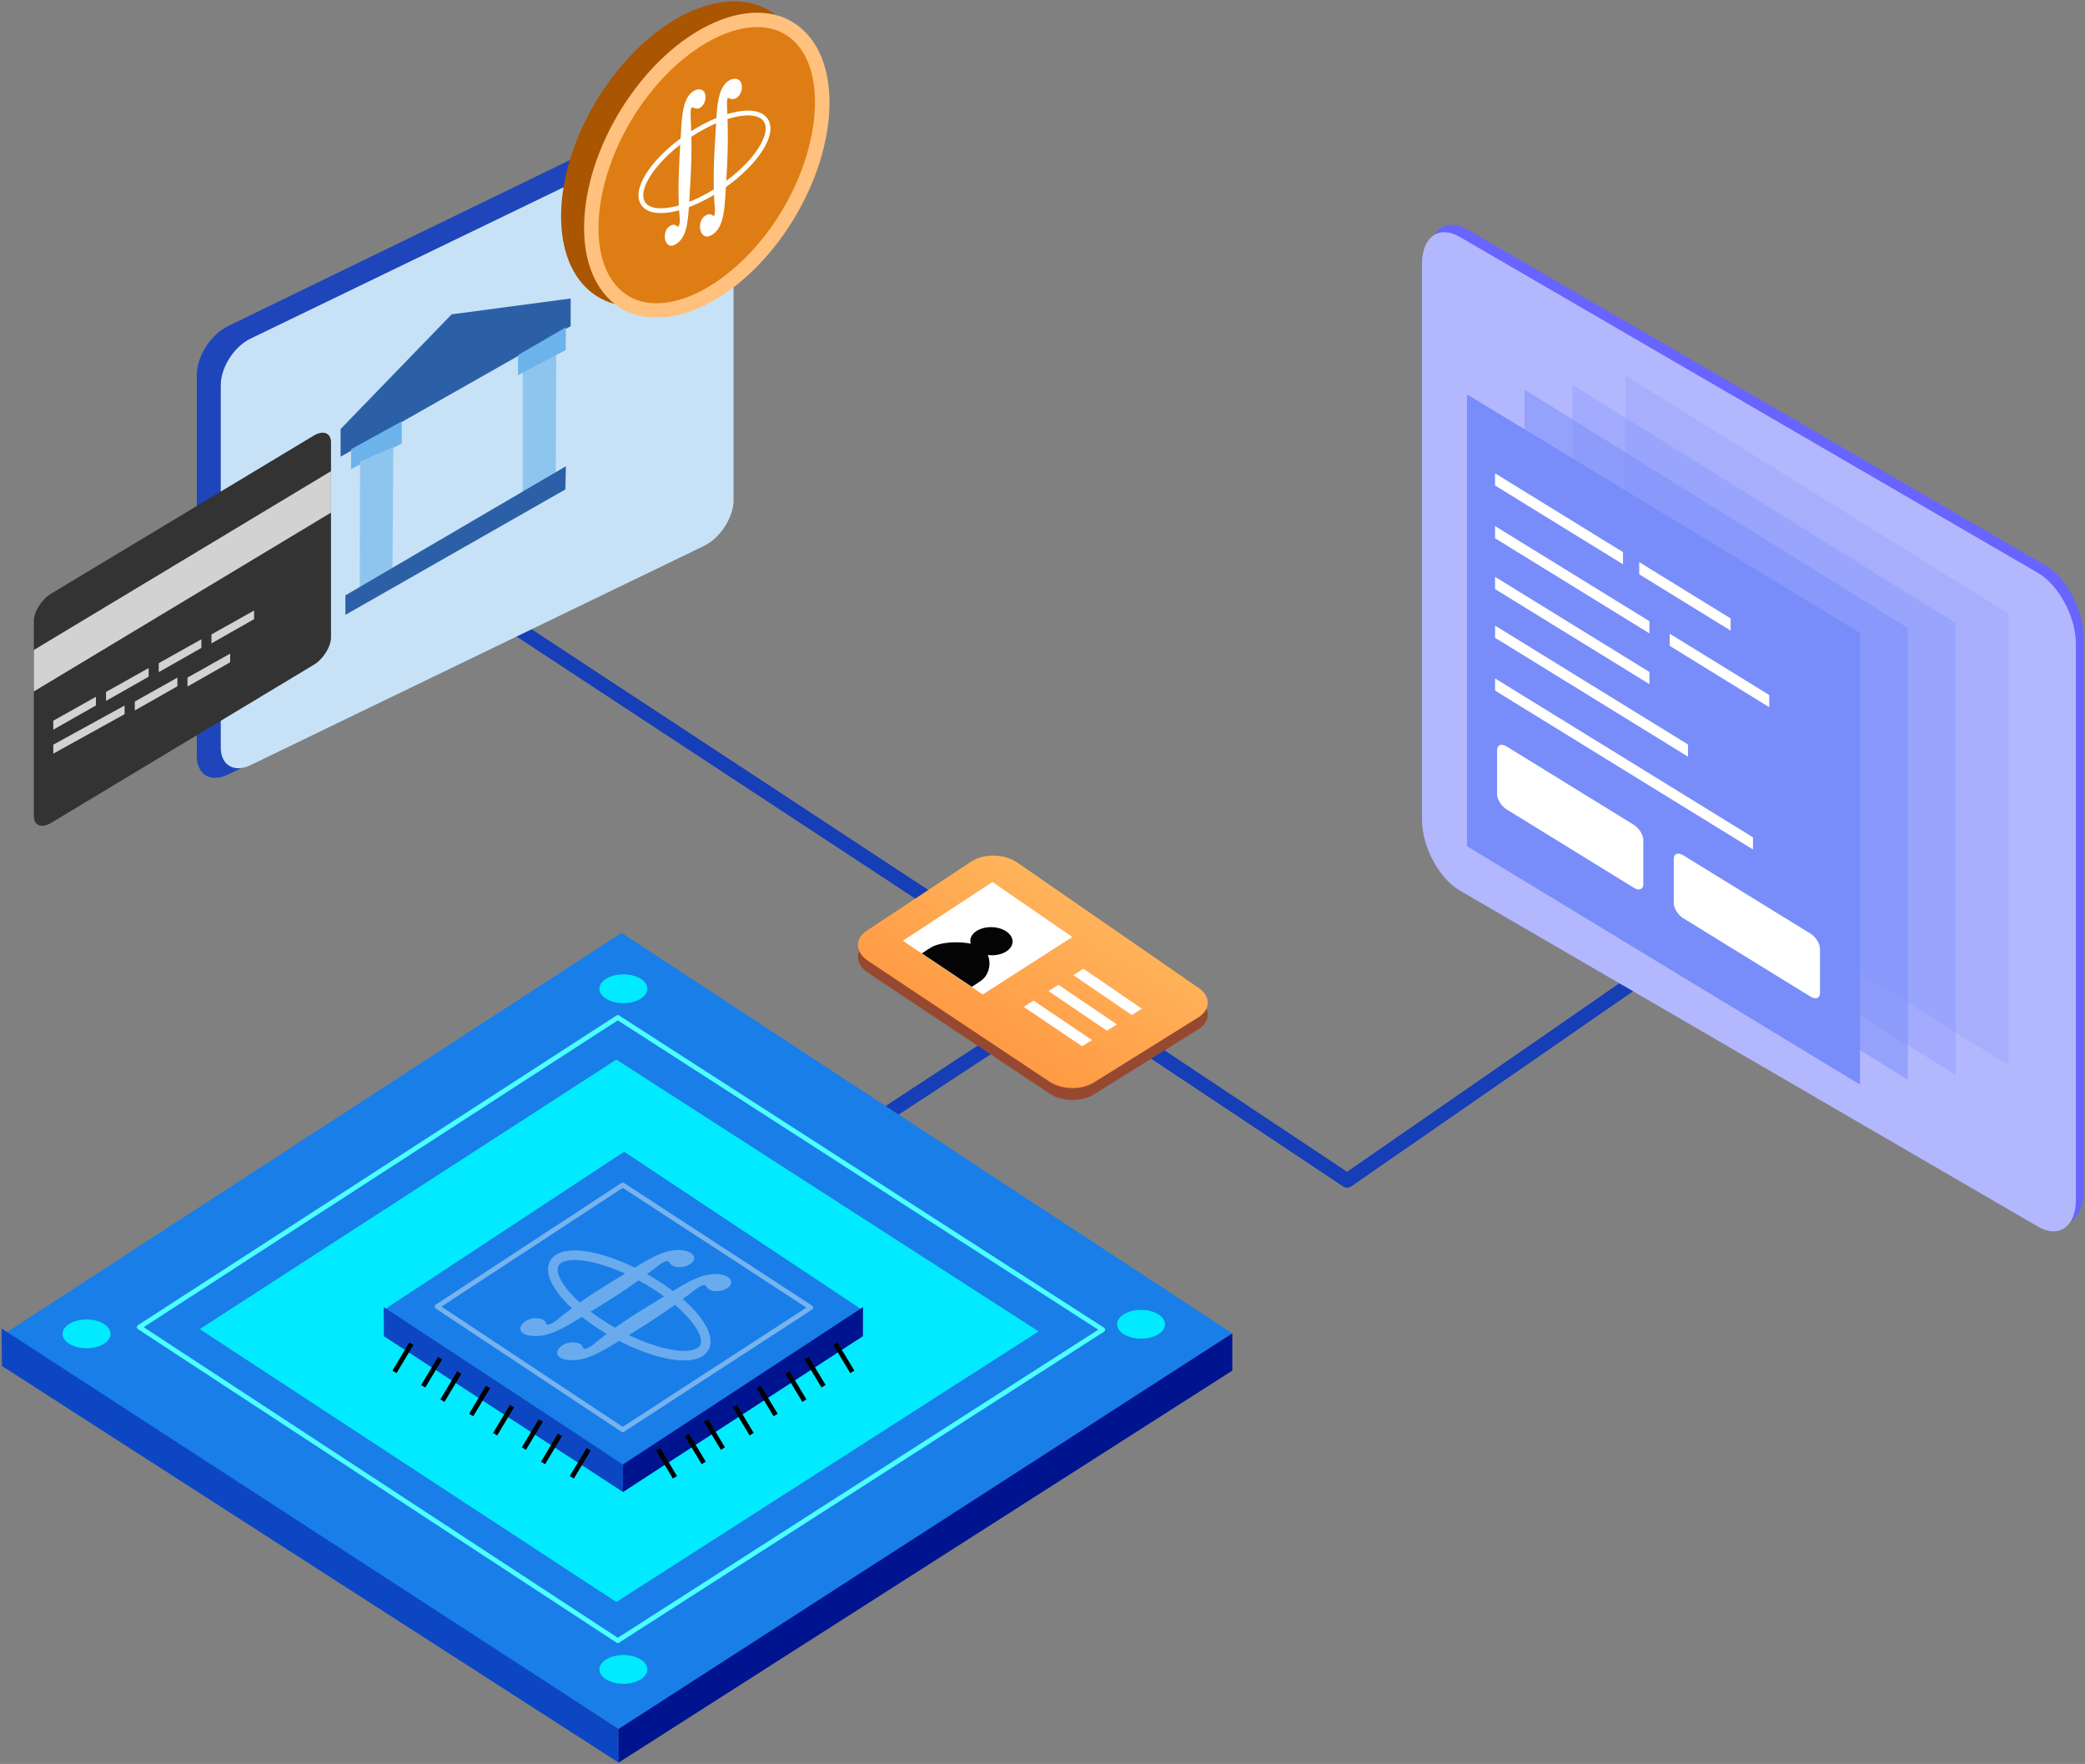 <?xml version="1.0" encoding="utf-8"?>
<!-- Generator: Adobe Illustrator 16.0.0, SVG Export Plug-In . SVG Version: 6.00 Build 0)  -->
<!DOCTYPE svg PUBLIC "-//W3C//DTD SVG 1.1//EN" "http://www.w3.org/Graphics/SVG/1.1/DTD/svg11.dtd">
<svg version="1.1" id="层_1" xmlns="http://www.w3.org/2000/svg" xmlns:xlink="http://www.w3.org/1999/xlink" x="0px" y="0px"
	 width="435px" height="368px" viewBox="0 0 435 368" enable-background="new 0 0 435 368" xml:space="preserve">
<rect x="0" y="0" width="435" height="368" fill="#808080" stroke="none"/>
<g>
	
		<polyline fill-rule="evenodd" clip-rule="evenodd" fill="none" stroke="#153EB7" stroke-width="3" stroke-linecap="round" stroke-linejoin="round" stroke-miterlimit="10" points="
		150.06,255.274 222.86,207.554 281.06,246.274 359.06,192.274 	"/>
	
		<line fill-rule="evenodd" clip-rule="evenodd" fill="none" stroke="#153EB7" stroke-width="3" stroke-linecap="round" stroke-linejoin="round" stroke-miterlimit="10" x1="98.82" y1="125.124" x2="198.7" y2="190.764"/>
	<g>
		<path fill-rule="evenodd" clip-rule="evenodd" fill="#964930" d="M212.25,182.444l37.87,26.18c2.54,1.76,2.47,4.51-0.15,6.14
			l-21.81,13.59c-2.54,1.58-6.65,1.49-9.2-0.21l-37.87-25.21c-2.68-1.78-2.81-4.59-0.26-6.27l21.81-14.44
			C205.26,180.494,209.57,180.584,212.25,182.444z"/>
		<g>
			<linearGradient id="SVGID_1_" gradientUnits="userSpaceOnUse" x1="206.606" y1="218.546" x2="224.74" y2="187.138">
				<stop  offset="0" style="stop-color:#FF9A44"/>
				<stop  offset="1" style="stop-color:#FFB45B"/>
			</linearGradient>
			<path fill-rule="evenodd" clip-rule="evenodd" fill="url(#SVGID_1_)" d="M212.25,179.954l37.87,26.18
				c2.54,1.76,2.47,4.51-0.15,6.14l-21.81,13.59c-2.54,1.58-6.65,1.49-9.2-0.2l-37.87-25.21c-2.68-1.79-2.81-4.6-0.26-6.28
				l21.81-14.44C205.26,178.004,209.57,178.094,212.25,179.954z"/>
			<polygon fill-rule="evenodd" clip-rule="evenodd" fill="#FFFFFF" points="226.04,202.104 238.23,210.434 236.14,211.754 
				223.95,203.444 			"/>
			<polygon fill-rule="evenodd" clip-rule="evenodd" fill="#FFFFFF" points="220.83,205.444 233.02,213.724 230.94,215.024 
				218.75,206.764 			"/>
			<polygon fill-rule="evenodd" clip-rule="evenodd" fill="#FFFFFF" points="215.64,208.754 227.83,216.974 225.77,218.274 
				213.58,210.064 			"/>
			<polygon fill-rule="evenodd" clip-rule="evenodd" fill="#FFFFFF" points="207.06,184.004 223.72,195.474 205.03,207.474 
				188.37,196.264 			"/>
			<path fill-rule="evenodd" clip-rule="evenodd" fill="#040404" d="M203.72,194.244c1.72-1.13,4.52-1.09,6.25,0.09
				c1.72,1.18,1.72,3.03-0.01,4.15c-1.72,1.11-4.5,1.07-6.23-0.1C202.01,197.214,202,195.364,203.72,194.244z"/>
			<path fill-rule="evenodd" clip-rule="evenodd" fill="#040404" d="M192.34,198.904c0.27-0.21,1.43-0.94,1.76-1.16
				c2.44-1.59,8.57-1.49,10.78,0c2.2,1.49,2.07,5.41-0.37,6.98c-0.38,0.25-1.42,0.95-1.77,1.15L192.34,198.904z"/>
		</g>
	</g>
	<g>
		<g>
			<polygon fill-rule="evenodd" clip-rule="evenodd" fill="#197EE8" points="0.5,278.524 129.67,361.034 257.1,278.174 
				129.67,194.614 			"/>
			<polygon fill-rule="evenodd" clip-rule="evenodd" fill="#0C46C3" points="0.33,277.154 129.08,360.704 129.08,367.724 
				0.41,284.974 			"/>
			<polygon fill-rule="evenodd" clip-rule="evenodd" fill="#00148F" points="257.1,278.174 129.05,360.704 129.05,367.724 
				257.1,285.946 			"/>
			<polygon fill-rule="evenodd" clip-rule="evenodd" fill="#02EAFF" points="41.67,277.284 128.59,334.214 216.69,277.754 
				128.59,221.054 			"/>
			
				<polygon fill-rule="evenodd" clip-rule="evenodd" fill="none" stroke="#4DFFFF" stroke-linecap="round" stroke-linejoin="round" stroke-miterlimit="10" points="
				29.06,276.874 128.89,342.274 230.06,277.404 128.89,212.274 			"/>
		</g>
		<g>
			<path fill-rule="evenodd" clip-rule="evenodd" fill="#02EAFF" d="M125.06,206.274c0-1.66,2.24-3,5-3s5,1.34,5,3s-2.24,3-5,3
				S125.06,207.934,125.06,206.274z"/>
			<path fill-rule="evenodd" clip-rule="evenodd" fill="#02EAFF" d="M13.06,278.274c0-1.66,2.24-3,5-3s5,1.34,5,3s-2.24,3-5,3
				S13.06,279.934,13.06,278.274z"/>
			<path fill-rule="evenodd" clip-rule="evenodd" fill="#02EAFF" d="M125.06,348.274c0-1.66,2.24-3,5-3s5,1.34,5,3s-2.24,3-5,3
				S125.06,349.934,125.06,348.274z"/>
			<path fill-rule="evenodd" clip-rule="evenodd" fill="#02EAFF" d="M233.06,276.274c0-1.66,2.24-3,5-3s5,1.34,5,3s-2.24,3-5,3
				S233.06,277.934,233.06,276.274z"/>
		</g>
		<g>
			<polygon fill-rule="evenodd" clip-rule="evenodd" fill="#197EE8" points="80.13,273.234 130.22,305.644 179.64,273.094 
				130.22,240.274 			"/>
			<polygon fill-rule="evenodd" clip-rule="evenodd" fill="#0C46C3" points="80.06,272.694 129.99,305.514 129.99,311.274 
				80.09,278.764 			"/>
			<polygon fill-rule="evenodd" clip-rule="evenodd" fill="#00148F" points="180.06,272.694 129.98,305.514 129.98,311.274 
				180.03,278.764 			"/>
			
				<polygon fill-rule="evenodd" clip-rule="evenodd" fill="none" stroke="#77B3EE" stroke-linecap="round" stroke-linejoin="round" stroke-miterlimit="10" points="
				91.2,272.584 129.92,298.274 169.15,272.794 129.92,247.214 			"/>
		</g>
		<g>
			
				<line fill-rule="evenodd" clip-rule="evenodd" fill="none" stroke="#000000" stroke-linecap="square" stroke-linejoin="round" stroke-miterlimit="10" x1="174.56" y1="280.774" x2="177.56" y2="285.774"/>
			
				<line fill-rule="evenodd" clip-rule="evenodd" fill="none" stroke="#000000" stroke-linecap="square" stroke-linejoin="round" stroke-miterlimit="10" x1="168.56" y1="283.774" x2="171.56" y2="288.774"/>
			
				<line fill-rule="evenodd" clip-rule="evenodd" fill="none" stroke="#000000" stroke-linecap="square" stroke-linejoin="round" stroke-miterlimit="10" x1="164.56" y1="286.774" x2="167.56" y2="291.774"/>
			
				<line fill-rule="evenodd" clip-rule="evenodd" fill="none" stroke="#000000" stroke-linecap="square" stroke-linejoin="round" stroke-miterlimit="10" x1="158.56" y1="289.774" x2="161.56" y2="294.774"/>
			
				<line fill-rule="evenodd" clip-rule="evenodd" fill="none" stroke="#000000" stroke-linecap="square" stroke-linejoin="round" stroke-miterlimit="10" x1="153.56" y1="293.774" x2="156.56" y2="298.774"/>
			
				<line fill-rule="evenodd" clip-rule="evenodd" fill="none" stroke="#000000" stroke-linecap="square" stroke-linejoin="round" stroke-miterlimit="10" x1="147.56" y1="296.774" x2="150.56" y2="301.774"/>
			
				<line fill-rule="evenodd" clip-rule="evenodd" fill="none" stroke="#000000" stroke-linecap="square" stroke-linejoin="round" stroke-miterlimit="10" x1="143.56" y1="299.774" x2="146.56" y2="304.774"/>
			
				<line fill-rule="evenodd" clip-rule="evenodd" fill="none" stroke="#000000" stroke-linecap="square" stroke-linejoin="round" stroke-miterlimit="10" x1="137.56" y1="302.774" x2="140.56" y2="307.774"/>
		</g>
		<g>
			
				<line fill-rule="evenodd" clip-rule="evenodd" fill="none" stroke="#000000" stroke-linecap="square" stroke-linejoin="round" stroke-miterlimit="10" x1="85.56" y1="280.774" x2="82.56" y2="285.774"/>
			
				<line fill-rule="evenodd" clip-rule="evenodd" fill="none" stroke="#000000" stroke-linecap="square" stroke-linejoin="round" stroke-miterlimit="10" x1="91.56" y1="283.774" x2="88.56" y2="288.774"/>
			
				<line fill-rule="evenodd" clip-rule="evenodd" fill="none" stroke="#000000" stroke-linecap="square" stroke-linejoin="round" stroke-miterlimit="10" x1="95.56" y1="286.774" x2="92.56" y2="291.774"/>
			
				<line fill-rule="evenodd" clip-rule="evenodd" fill="none" stroke="#000000" stroke-linecap="square" stroke-linejoin="round" stroke-miterlimit="10" x1="101.56" y1="289.774" x2="98.56" y2="294.774"/>
			
				<line fill-rule="evenodd" clip-rule="evenodd" fill="none" stroke="#000000" stroke-linecap="square" stroke-linejoin="round" stroke-miterlimit="10" x1="106.56" y1="293.774" x2="103.56" y2="298.774"/>
			
				<line fill-rule="evenodd" clip-rule="evenodd" fill="none" stroke="#000000" stroke-linecap="square" stroke-linejoin="round" stroke-miterlimit="10" x1="112.56" y1="296.774" x2="109.56" y2="301.774"/>
			
				<line fill-rule="evenodd" clip-rule="evenodd" fill="none" stroke="#000000" stroke-linecap="square" stroke-linejoin="round" stroke-miterlimit="10" x1="116.56" y1="299.774" x2="113.56" y2="304.774"/>
			
				<line fill-rule="evenodd" clip-rule="evenodd" fill="none" stroke="#000000" stroke-linecap="square" stroke-linejoin="round" stroke-miterlimit="10" x1="122.56" y1="302.774" x2="119.56" y2="307.774"/>
		</g>
		<g>
			
				<path fill-rule="evenodd" clip-rule="evenodd" fill="none" stroke="#69ABED" stroke-width="2" stroke-linecap="round" stroke-linejoin="round" stroke-miterlimit="10" d="
				M116.43,262.704c3.2-2.27,12.44,0.21,20.65,5.53s12.28,11.48,9.08,13.75c-3.19,2.27-12.44-0.21-20.65-5.53
				C117.3,271.134,113.24,264.984,116.43,262.704z"/>
			<path fill="#68AAED" stroke="#69ABED" stroke-linecap="round" stroke-linejoin="round" stroke-miterlimit="10" d="
				M141.09,263.804c0.8,0.17,1.98,0.03,2.84-0.65c0.85-0.68,0.31-1.4-1.06-1.72c-2.8-0.66-5.88,0.88-8.69,2.55
				c-0.81,0.49-1.6,0.99-2.36,1.44c-5.78,3.52-9.73,5.89-14.26,9.47c-0.93,0.74-1.72,1.69-3.37,2.03c-1.3-0.59-0.18-1-1.64-1.34
				c-2.31-0.52-4.39,1.52-3.08,2.21c0.4,0.21,0.84,0.32,1.51,0.4c3.27,0.39,6.59-1.7,9.99-3.76c6.36-3.86,9.52-5.82,14.84-9.86
				l0.06-0.04c0.97-0.75,2.46-2.05,3.41-1.96C140.21,262.664,139.85,263.544,141.09,263.804z"/>
			<path fill="#68AAED" stroke="#69ABED" stroke-linecap="round" stroke-linejoin="round" stroke-miterlimit="10" d="M150.6,266.444
				c-2.8-0.67-5.88,0.88-8.7,2.56c-0.81,0.48-1.6,0.97-2.35,1.44c-5.79,3.5-9.76,5.9-14.3,9.49c-0.92,0.73-1.71,1.68-3.37,2.03
				c-1.29-0.6-0.17-1.01-1.64-1.34c-2.3-0.52-4.39,1.52-3.08,2.2c0.41,0.22,0.84,0.32,1.52,0.4c3.27,0.39,6.58-1.7,9.99-3.76
				c6.35-3.85,9.54-5.85,14.87-9.88l0.06-0.04c0.96-0.74,2.46-2.05,3.41-1.96c0.92,0.1,0.56,0.97,1.81,1.23
				c0.8,0.17,1.98,0.03,2.83-0.65C152.5,267.494,151.96,266.764,150.6,266.444z"/>
		</g>
	</g>
	<path fill-rule="evenodd" clip-rule="evenodd" fill="#6864FF" d="M306.16,47.874l120.59,70.08c4.37,2.54,7.92,9.18,7.92,14.83
		v115.92c0,5.64-3.55,8.16-7.92,5.62l-120.59-70.08c-4.38-2.54-7.92-9.19-7.92-14.83V53.494
		C298.24,47.844,301.78,45.334,306.16,47.874z"/>
	<path fill-rule="evenodd" clip-rule="evenodd" fill="#B3B8FE" d="M304.59,49.444l120.59,70.08c4.37,2.54,7.92,9.18,7.92,14.83
		v115.91c0,5.65-3.55,8.17-7.92,5.63l-120.59-70.09c-4.37-2.54-7.92-9.18-7.92-14.83V55.064
		C296.67,49.414,300.22,46.894,304.59,49.444z"/>
	<path fill-rule="evenodd" clip-rule="evenodd" fill="#1E46BA" d="M146.56,19.954l-99,48.08c-3.59,1.75-6.5,6.3-6.5,10.18v79.52
		c0,3.88,2.91,5.61,6.5,3.86l99-48.08c3.59-1.74,6.5-6.3,6.5-10.18v-79.52C153.06,19.934,150.15,18.214,146.56,19.954z"/>
	<path fill-rule="evenodd" clip-rule="evenodd" fill="#C7E2F7" d="M146.85,24.924l-94.58,45.72c-3.43,1.66-6.21,6-6.21,9.68v75.64
		c0,3.68,2.78,5.32,6.21,3.66l94.58-45.72c3.43-1.66,6.21-5.99,6.21-9.68v-75.63C153.06,24.904,150.28,23.264,146.85,24.924z"/>
	<g>
		<polygon fill-rule="evenodd" clip-rule="evenodd" fill="#2C60A6" points="94.23,65.574 71.06,89.504 71.06,95.274 119.06,68.044 
			119.06,62.274 		"/>
		<polygon fill-rule="evenodd" clip-rule="evenodd" fill="#6CB3EB" points="73.25,93.714 83.81,87.904 83.83,92.544 73.25,97.844 		
			"/>
		<polygon fill-rule="evenodd" clip-rule="evenodd" fill="#8EC5EF" points="109.06,76.934 116.06,73.274 115.95,100.934 
			109.06,103.274 		"/>
		<polygon fill-rule="evenodd" clip-rule="evenodd" fill="#6CB3EB" points="108.08,74.084 118.06,68.274 118.04,73.024 
			108.06,78.274 		"/>
		<polygon fill-rule="evenodd" clip-rule="evenodd" fill="#8EC5EF" points="75.12,96.304 82.06,93.274 81.89,118.954 75.06,123.274 
					"/>
		<polygon fill-rule="evenodd" clip-rule="evenodd" fill="#2C60A6" points="72.06,124.204 118.06,97.274 117.96,102.104 
			72.06,128.274 		"/>
	</g>
	<g>
		<path fill-rule="evenodd" clip-rule="evenodd" fill="#A95502" d="M126.93,17.224c11.15-15.54,27.22-21.44,35.9-13.28
			c8.66,8.14,6.77,27.25-4.26,42.77c-11.08,15.59-27.2,21.71-35.99,13.59C113.76,52.154,115.72,32.824,126.93,17.224z"/>
		<g>
			<path fill-rule="evenodd" clip-rule="evenodd" fill="#DD7D13" d="M136.951,64.772c-3.379,0-6.257-1.077-8.552-3.2
				c-8.275-7.647-6.238-26.081,4.54-41.094c7.232-10.071,16.827-16.328,25.039-16.328c3.419,0,6.321,1.099,8.625,3.265
				c8.113,7.617,6.114,25.923-4.456,40.809C154.894,58.432,145.238,64.772,136.951,64.772z"/>
			<path fill="#FFC17D" d="M157.977,5.651L157.977,5.651c3.024,0,5.581,0.961,7.6,2.859c7.458,7.002,5.327,24.791-4.652,38.845
				c-6.872,9.669-16.282,15.917-23.974,15.917c-2.99,0-5.524-0.942-7.535-2.802c-7.607-7.029-5.436-24.942,4.741-39.117
				C141.007,11.815,150.357,5.651,157.977,5.651 M157.977,2.651c-8.372,0-18.499,6.149-26.257,16.953
				c-11.2,15.6-13.16,34.92-4.34,43.07c2.641,2.442,5.942,3.599,9.571,3.599c8.449,0,18.668-6.272,26.419-17.179
				c11.02-15.52,12.92-34.64,4.26-42.77C164.981,3.833,161.648,2.651,157.977,2.651L157.977,2.651z"/>
		</g>
		<g>
			
				<path fill-rule="evenodd" clip-rule="evenodd" fill="none" stroke="#FFFFFF" stroke-linecap="round" stroke-linejoin="round" stroke-miterlimit="10" d="
				M134.35,42.684c-2.23-2.7,1.53-8.87,8.52-13.82c7.09-5.02,14.67-6.78,16.81-3.9c2.12,2.85-1.93,9.11-8.93,13.95
				C143.85,43.684,136.56,45.364,134.35,42.684z"/>
			
				<path fill="#FFFFFF" stroke="#FFFFFF" stroke-width="0.75" stroke-linecap="round" stroke-linejoin="round" stroke-miterlimit="10" d="
				M145.87,22.154c0.52-0.3,1.01-1.06,0.95-2.08c-0.07-1.02-0.85-1.32-1.77-0.84c-1.87,0.98-2.31,3.93-2.51,6.84
				c-0.05,0.84-0.09,1.68-0.14,2.47c-0.37,6.04-0.63,10.15-0.33,15.56c0.07,1.12,0.36,2.32-0.22,3.51
				c-1.08,0.21-0.81-0.73-1.79-0.21c-1.52,0.83-1.1,3.64,0.05,3.49c0.35-0.05,0.65-0.2,1.04-0.5c1.92-1.45,2.07-4.99,2.29-8.53
				c0.41-6.64,0.58-9.98,0.34-16.2v-0.07c-0.05-1.14-0.24-3.03,0.3-3.47C144.61,21.704,145.06,22.614,145.87,22.154z"/>
			<path fill="#FFFFFF" stroke="#FFFFFF" stroke-linecap="round" stroke-linejoin="round" stroke-miterlimit="10" d="M152.51,17.144
				c-1.87,0.97-2.31,3.92-2.5,6.84c-0.06,0.84-0.1,1.67-0.15,2.46c-0.37,6.04-0.64,10.18-0.32,15.6c0.06,1.11,0.35,2.32-0.23,3.51
				c-1.08,0.21-0.81-0.73-1.78-0.21c-1.53,0.83-1.11,3.65,0.04,3.5c0.36-0.05,0.65-0.2,1.05-0.5c1.91-1.47,2.06-4.99,2.28-8.55
				c0.41-6.63,0.58-10,0.34-16.22v-0.07c-0.05-1.14-0.24-3.03,0.3-3.47c0.53-0.43,0.98,0.49,1.79,0.02
				c0.52-0.29,1.01-1.06,0.95-2.08C154.22,16.964,153.43,16.664,152.51,17.144z"/>
		</g>
	</g>
	<g>
		<polygon opacity="0.2" fill-rule="evenodd" clip-rule="evenodd" fill="#788DFA" points="339.06,78.274 419.06,128.014 
			419.06,222.274 339.06,172.534 		"/>
		<polygon opacity="0.3" fill-rule="evenodd" clip-rule="evenodd" fill="#788DFA" points="328.06,80.274 408.06,130.014 
			408.06,224.274 328.06,174.534 		"/>
		<polygon opacity="0.5" fill-rule="evenodd" clip-rule="evenodd" fill="#788DFA" points="318.06,81.274 398.06,131.014 
			398.06,225.274 318.06,175.534 		"/>
		<polygon fill-rule="evenodd" clip-rule="evenodd" fill="#788DFA" points="306.06,82.274 388.06,132.014 388.06,226.274 
			306.06,176.534 		"/>
		<g>
			<polygon fill-rule="evenodd" clip-rule="evenodd" fill="#FFFFFF" points="311.92,98.744 338.61,115.184 338.61,117.724 
				311.92,101.284 			"/>
			<polygon fill-rule="evenodd" clip-rule="evenodd" fill="#FFFFFF" points="342,117.274 361.07,129.014 361.07,131.564 
				342,119.814 			"/>
			<polygon fill-rule="evenodd" clip-rule="evenodd" fill="#FFFFFF" points="311.92,109.754 344.12,129.594 344.12,132.134 
				311.92,112.294 			"/>
			<polygon fill-rule="evenodd" clip-rule="evenodd" fill="#FFFFFF" points="311.92,120.344 344.12,140.184 344.12,142.724 
				311.92,122.894 			"/>
			<polygon fill-rule="evenodd" clip-rule="evenodd" fill="#FFFFFF" points="311.92,130.514 352.17,155.314 352.17,157.854 
				311.92,133.054 			"/>
			<polygon fill-rule="evenodd" clip-rule="evenodd" fill="#FFFFFF" points="311.92,141.534 365.73,174.684 365.73,177.224 
				311.92,144.074 			"/>
			<polygon fill-rule="evenodd" clip-rule="evenodd" fill="#FFFFFF" points="348.36,132.204 369.12,144.994 369.12,147.534 
				348.36,134.744 			"/>
			<path fill-rule="evenodd" clip-rule="evenodd" fill="#FFFFFF" d="M314.31,155.714l26.57,16.37c1.09,0.67,1.97,2.09,1.97,3.18
				v9.19c0,1.09-0.88,1.43-1.97,0.76l-26.57-16.37c-1.09-0.67-1.97-2.09-1.97-3.18v-9.19
				C312.34,155.384,313.22,155.044,314.31,155.714z"/>
			<path fill-rule="evenodd" clip-rule="evenodd" fill="#FFFFFF" d="M351.17,178.424l26.57,16.36c1.09,0.67,1.97,2.1,1.97,3.19v9.19
				c0,1.09-0.88,1.43-1.97,0.76l-26.57-16.37c-1.08-0.67-1.97-2.09-1.97-3.18v-9.19C349.2,178.094,350.09,177.754,351.17,178.424z"
				/>
		</g>
	</g>
	<g>
		<path fill-rule="evenodd" clip-rule="evenodd" fill="#333333" d="M65.46,90.874l-54.8,32.98c-1.99,1.2-3.6,3.77-3.6,5.75v40.65
			c0,1.98,1.61,2.61,3.6,1.42l54.8-32.98c1.99-1.2,3.6-3.77,3.6-5.75v-40.65C69.06,90.314,67.45,89.684,65.46,90.874z"/>
		<polygon fill-rule="evenodd" clip-rule="evenodd" fill="#D2D2D2" points="7.06,135.604 7.06,144.254 69.06,106.944 69.06,98.294 
					"/>
		<polygon fill-rule="evenodd" clip-rule="evenodd" fill="#D2D2D2" points="11.12,150.354 11.12,152.224 20.01,147.174 
			20.02,145.364 		"/>
		<polygon fill-rule="evenodd" clip-rule="evenodd" fill="#D2D2D2" points="22.12,144.354 22.12,146.224 31.01,141.174 
			31.02,139.364 		"/>
		<polygon fill-rule="evenodd" clip-rule="evenodd" fill="#D2D2D2" points="33.12,138.354 33.12,140.224 42.01,135.174 
			42.02,133.364 		"/>
		<polygon fill-rule="evenodd" clip-rule="evenodd" fill="#D2D2D2" points="11.12,155.354 11.12,157.224 25.99,148.994 26,147.184 
					"/>
		<polygon fill-rule="evenodd" clip-rule="evenodd" fill="#D2D2D2" points="28.12,146.354 28.12,148.224 37.01,143.174 
			37.02,141.364 		"/>
		<polygon fill-rule="evenodd" clip-rule="evenodd" fill="#D2D2D2" points="44.12,132.354 44.12,134.224 53.01,129.174 
			53.02,127.364 		"/>
		<polygon fill-rule="evenodd" clip-rule="evenodd" fill="#D2D2D2" points="39.12,141.354 39.12,143.224 48.01,138.174 
			48.02,136.364 		"/>
	</g>
</g>
</svg>
